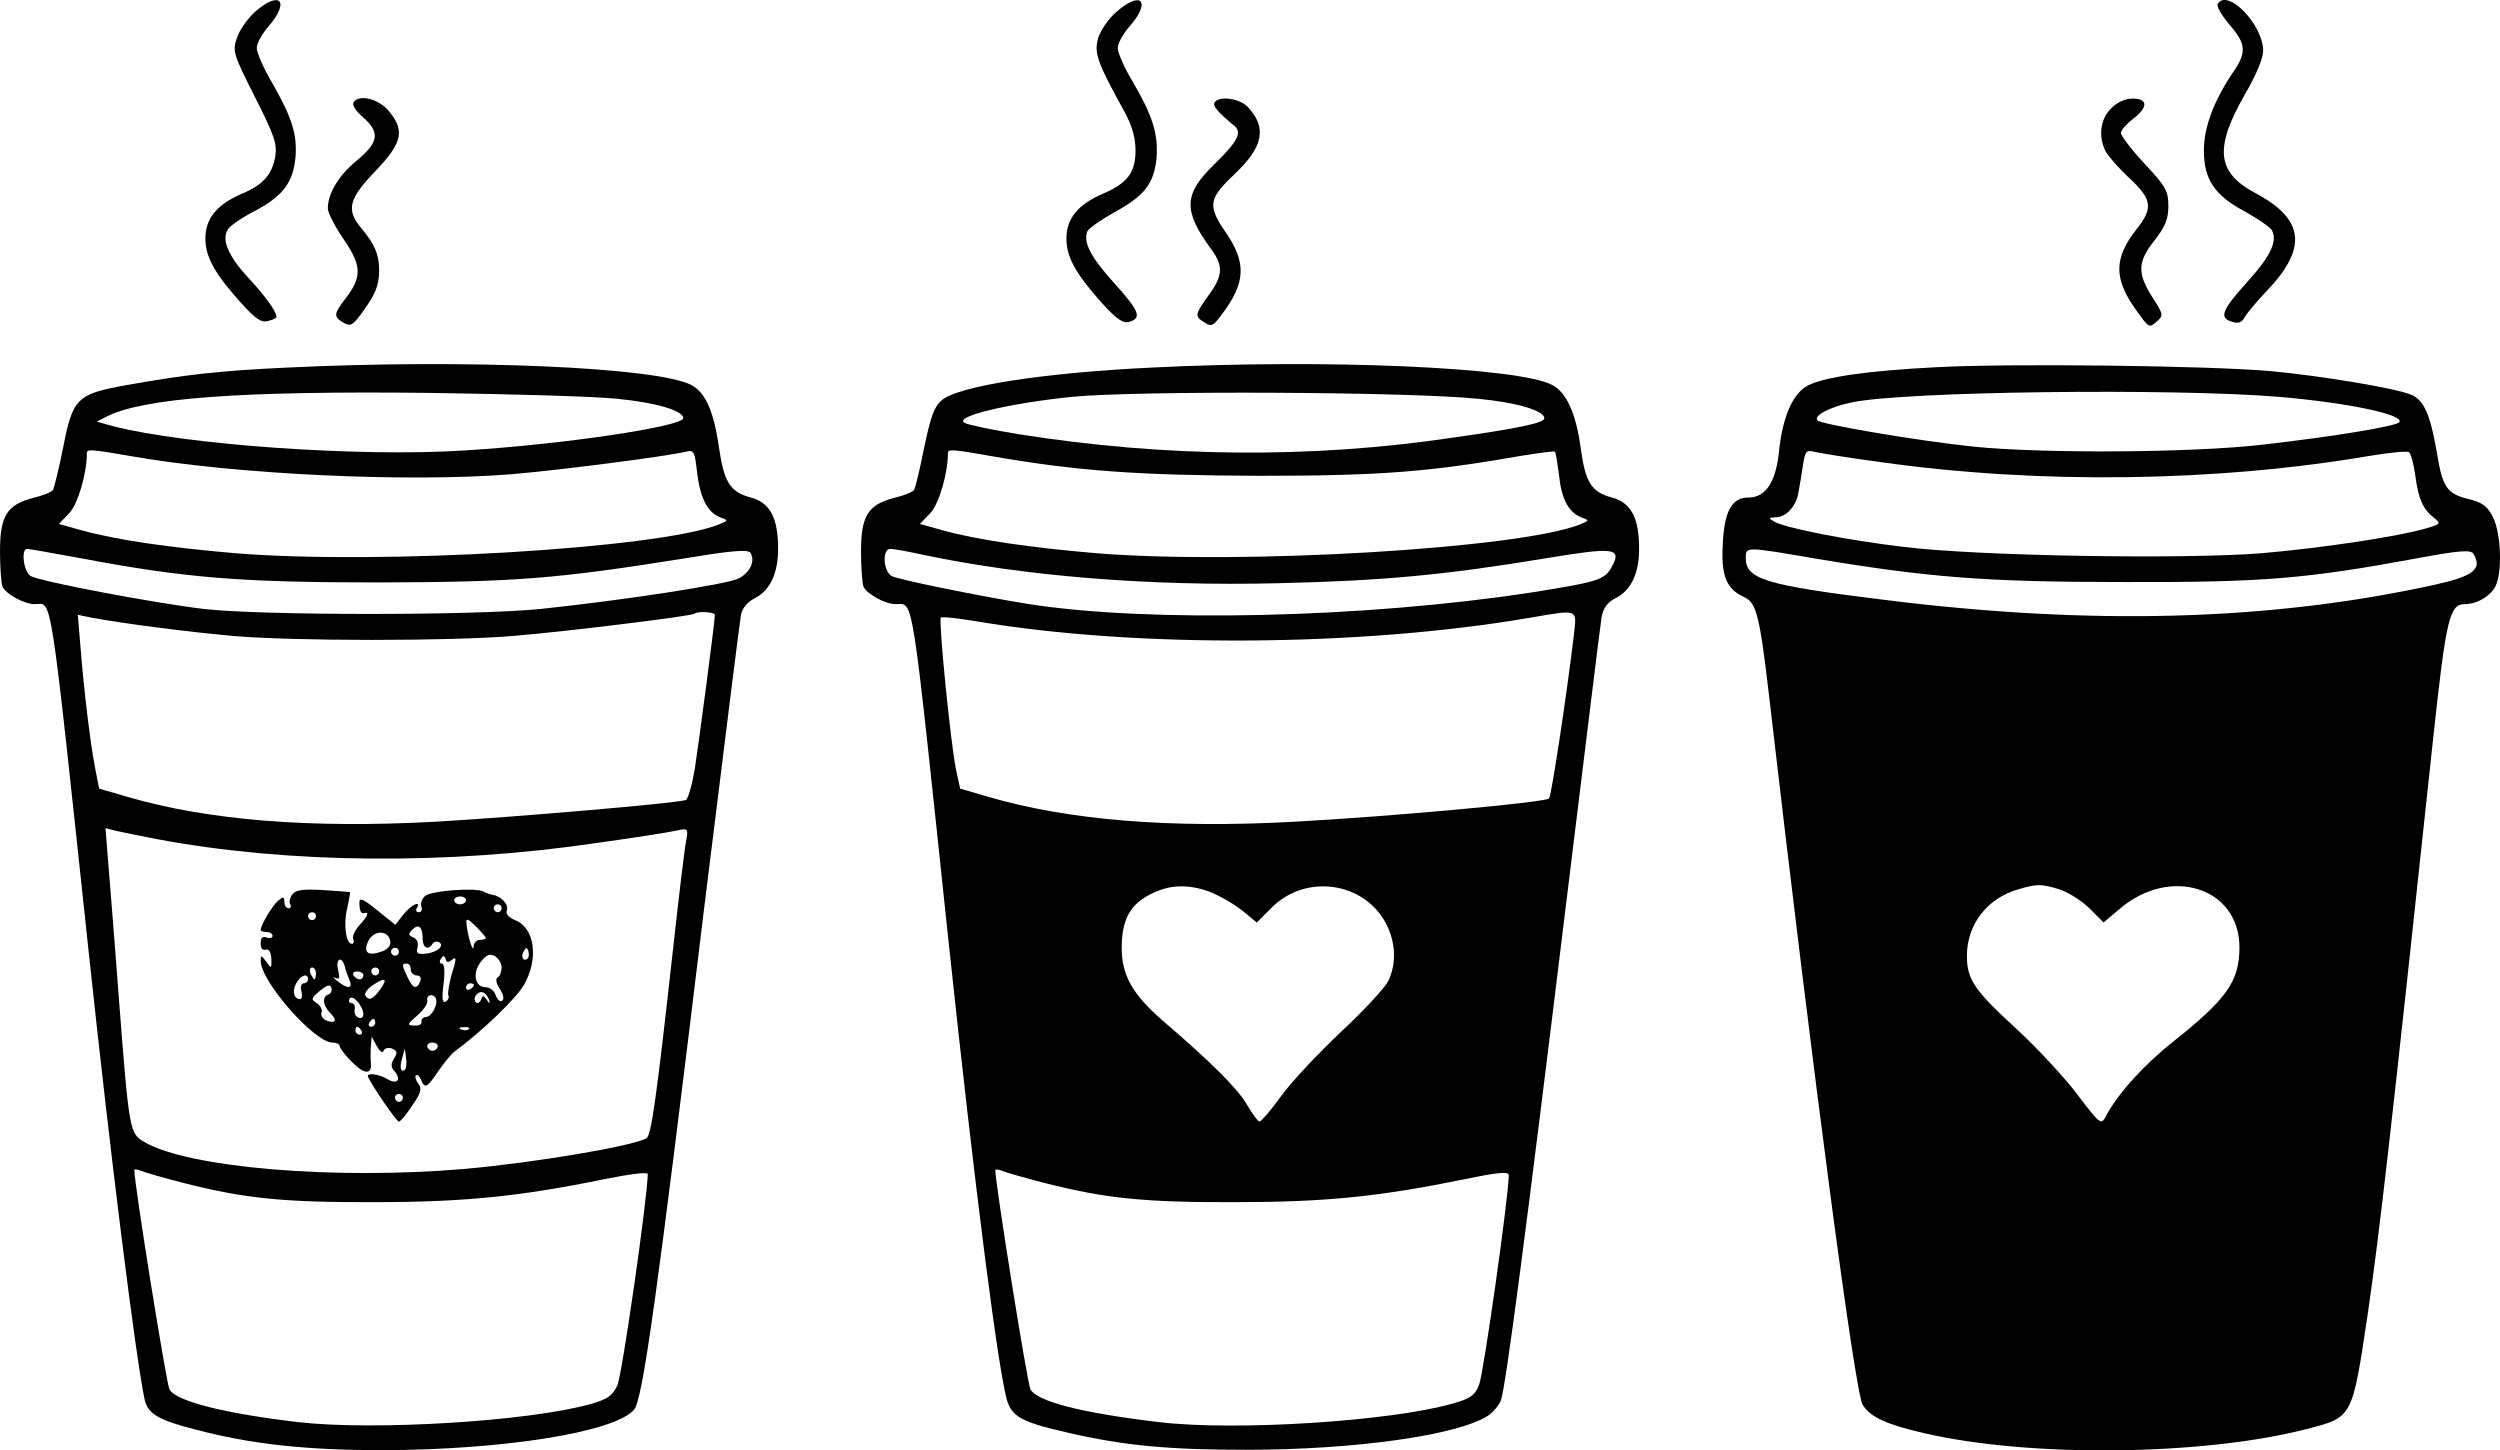 <?xml version="1.0" encoding="utf-8"?>
<svg viewBox="-51.806 126.153 632.968 367.22" xmlns="http://www.w3.org/2000/svg">
    <g transform="matrix(0.1, 0, 0, -0.1, -60.806, 500.119)"
       fill="#000000" stroke="none">
        <path d="M736 3710 c-19 -17 -40 -47 -46 -66 -12 -34 -9 -42 45 -149 49 -97 57 -119 52 -151 -8 -46 -30 -72 -85 -95 -63 -27 -92 -63 -92 -113 0 -47 24 -90 91 -164 36 -40 51 -50 68 -45 11 3 21 7 21 10 0 14 -29 54 -71 99 -51 55 -69 97 -52 123 5 9 36 30 67 46 71 37 98 72 104 135 5 58 -8 101 -59 190 -22 37 -39 77 -39 88 0 12 14 37 30 55 55 64 29 92 -34 37z"/>
        <path d="M2916 3709 c-20 -17 -40 -47 -46 -67 -10 -38 -2 -60 68 -187 18 -34 27 -64 27 -96 0 -56 -20 -83 -83 -110 -63 -27 -92 -63 -92 -113 0 -48 24 -90 92 -166 37 -40 52 -50 68 -45 32 10 24 28 -40 99 -58 64 -78 102 -67 130 3 7 34 29 68 48 77 42 100 72 107 136 5 61 -9 107 -59 193 -22 36 -39 75 -39 87 0 12 14 37 30 55 56 64 29 92 -34 36z"/>
        <path d="M5705 3730 c-4 -6 10 -29 29 -52 43 -49 45 -71 10 -121 -49 -73 -74 -139 -74 -198 0 -74 27 -114 104 -155 32 -18 63 -39 68 -47 15 -28 -3 -66 -63 -132 -64 -71 -71 -90 -38 -100 16 -5 25 -2 32 11 6 11 32 42 58 69 102 108 93 180 -31 246 -98 52 -104 114 -26 250 28 48 46 91 46 110 0 66 -90 159 -115 119z"/>
        <path d="M985 3480 c-4 -6 7 -23 24 -37 44 -39 40 -64 -16 -110 -45 -37 -73 -83 -73 -121 0 -11 18 -46 40 -78 46 -67 47 -95 5 -150 -30 -39 -31 -46 -6 -61 17 -10 23 -8 44 20 37 50 47 73 47 112 0 40 -11 66 -46 108 -38 46 -31 73 36 143 69 72 76 103 34 153 -26 31 -76 43 -89 21z"/>
        <path d="M3165 3480 c-5 -8 8 -24 49 -58 22 -17 11 -39 -49 -98 -78 -75 -80 -117 -10 -213 33 -44 32 -69 -5 -119 -35 -49 -36 -53 -10 -69 17 -11 22 -9 43 20 61 80 63 131 12 206 -48 69 -46 87 20 149 74 70 83 118 35 170 -21 23 -74 30 -85 12z"/>
        <path d="M5435 3465 c-27 -26 -33 -71 -14 -108 6 -12 33 -43 60 -68 58 -54 61 -76 19 -129 -59 -75 -59 -127 1 -209 29 -41 31 -42 49 -26 18 16 18 18 -11 63 -38 60 -37 89 6 143 27 35 35 53 35 87 0 38 -6 49 -60 107 -33 35 -60 71 -60 78 0 7 14 23 30 35 39 30 39 52 0 52 -19 0 -40 -9 -55 -25z"/>
        <path d="M817 2809 c-173 -8 -259 -18 -410 -45 -122 -22 -133 -33 -157 -157 -11 -55 -23 -103 -26 -108 -3 -5 -25 -14 -50 -20 -66 -17 -84 -45 -84 -135 0 -40 3 -80 6 -89 8 -19 55 -45 82 -45 45 0 36 59 137 -885 55 -515 118 -1018 141 -1128 8 -37 35 -53 130 -77 140 -37 279 -52 474 -52 304 1 584 45 635 102 22 24 58 281 179 1280 48 388 89 717 92 733 3 17 17 33 35 42 39 20 59 63 59 125 0 78 -20 117 -69 130 -53 14 -68 39 -81 129 -13 90 -34 137 -70 156 -87 45 -568 66 -1023 44z m835 -79 c97 -9 168 -30 168 -49 0 -21 -306 -67 -557 -82 -264 -17 -708 15 -888 62 l-40 11 25 13 c93 47 336 65 810 60 212 -3 429 -9 482 -15z m-1232 -145 c267 -47 705 -67 965 -46 129 11 390 45 442 57 20 5 22 1 28 -53 8 -65 26 -100 58 -113 22 -8 22 -8 -5 -19 -155 -60 -853 -102 -1222 -72 -166 14 -304 34 -389 58 l-58 16 26 27 c22 23 45 100 45 153 0 10 13 9 110 -8z m-124 -259 c265 -50 405 -61 754 -61 345 1 448 9 774 61 121 20 160 23 166 14 13 -21 -1 -50 -30 -65 -30 -15 -291 -55 -500 -77 -165 -17 -710 -17 -855 0 -126 15 -411 69 -437 83 -18 10 -26 69 -9 69 4 0 66 -11 137 -24z m1604 -143 c0 -16 -40 -320 -51 -391 -7 -41 -17 -76 -23 -78 -23 -8 -430 -43 -636 -55 -317 -17 -574 4 -777 63 l-72 21 -10 51 c-12 62 -28 192 -37 305 l-7 84 34 -7 c80 -15 243 -36 354 -46 152 -14 562 -14 720 0 140 12 448 50 454 56 8 7 51 4 51 -3z m-1412 -568 c330 -62 735 -66 1117 -9 94 13 183 27 199 31 28 6 29 5 23 -28 -4 -19 -18 -137 -32 -264 -43 -388 -56 -479 -68 -487 -33 -20 -282 -62 -462 -78 -327 -28 -698 3 -809 68 -38 22 -39 24 -66 377 -11 149 -24 303 -27 344 l-6 74 27 -7 c15 -3 61 -13 104 -21z m69 -871 c153 -39 254 -49 483 -48 227 0 370 15 579 58 65 13 111 19 111 13 0 -56 -65 -510 -77 -535 -12 -26 -25 -35 -67 -47 -156 -44 -548 -68 -741 -46 -187 22 -310 53 -326 83 -8 16 -89 520 -89 556 0 2 8 1 18 -3 9 -4 58 -18 109 -31z"/>
        <path d="M831 1476 c-7 -8 -10 -20 -6 -26 3 -5 1 -10 -4 -10 -6 0 -11 7 -11 16 0 14 -3 14 -16 3 -14 -12 -44 -61 -44 -74 0 -3 7 -5 15 -5 8 0 15 -4 15 -10 0 -5 -7 -7 -15 -4 -10 4 -15 0 -15 -15 0 -12 5 -18 13 -16 7 3 13 -5 14 -22 1 -26 0 -27 -13 -8 -13 17 -14 17 -14 2 0 -52 136 -207 182 -207 10 0 18 -4 18 -9 0 -5 14 -23 31 -40 31 -32 51 -33 48 -3 -1 10 -1 28 0 42 l2 25 13 -24 c8 -14 15 -19 17 -12 3 7 12 9 21 6 14 -6 15 -10 6 -25 -9 -14 -9 -22 2 -34 17 -22 4 -33 -20 -18 -22 13 -54 16 -48 5 12 -26 72 -113 78 -113 4 0 19 18 34 41 22 32 25 43 15 55 -6 8 -9 17 -6 21 4 3 9 -2 13 -11 9 -24 16 -20 44 22 14 20 32 43 42 50 70 52 153 132 174 167 39 67 28 146 -22 165 -16 7 -24 16 -21 24 6 15 -13 36 -35 40 -7 1 -18 5 -23 8 -18 11 -133 3 -149 -11 -8 -7 -12 -19 -9 -27 3 -8 0 -14 -7 -14 -6 0 -8 5 -5 10 13 22 -15 8 -34 -16 l-20 -26 -46 37 c-33 27 -45 33 -45 21 0 -23 4 -31 13 -28 13 4 8 -8 -13 -31 -11 -12 -18 -27 -16 -34 3 -7 2 -13 -3 -13 -15 0 -22 48 -12 90 5 22 8 40 7 41 0 0 -31 3 -67 5 -50 3 -69 1 -78 -10z m439 -16 c0 -5 -7 -10 -15 -10 -8 0 -15 5 -15 10 0 6 7 10 15 10 8 0 15 -4 15 -10z m90 -20 c0 -5 -4 -10 -10 -10 -5 0 -10 5 -10 10 0 6 5 10 10 10 6 0 10 -4 10 -10z m-470 -20 c0 -5 -4 -10 -10 -10 -5 0 -10 5 -10 10 0 6 5 10 10 10 6 0 10 -4 10 -10z m430 -55 c0 -3 -7 -5 -15 -5 -8 0 -16 -8 -16 -17 -1 -19 -16 30 -18 59 -1 14 4 12 24 -8 14 -14 25 -27 25 -29z m-160 -1 c0 -24 14 -32 25 -14 4 6 11 7 17 4 14 -9 -5 -26 -35 -29 -20 -2 -24 1 -20 16 3 11 -1 21 -10 25 -13 5 -14 9 -4 19 16 17 27 9 27 -21z m-82 -7 c2 -11 -5 -20 -20 -26 -36 -13 -49 -4 -36 25 13 29 51 30 56 1z m22 -27 c0 -5 -4 -10 -10 -10 -5 0 -10 5 -10 10 0 6 5 10 10 10 6 0 10 -4 10 -10z m326 -17 c-10 -10 -19 5 -10 18 6 11 8 11 12 0 2 -7 1 -15 -2 -18z m-66 -23 c0 -10 -4 -22 -10 -25 -6 -4 -4 -15 6 -30 9 -14 11 -26 5 -29 -5 -4 -12 3 -16 14 -3 11 -15 20 -25 20 -27 0 -35 35 -13 64 14 18 22 22 36 15 9 -6 17 -18 17 -29z m-125 20 c11 9 11 2 -1 -36 -7 -25 -11 -50 -9 -54 3 -5 0 -12 -6 -16 -9 -5 -11 6 -6 44 4 33 2 52 -4 52 -6 0 -7 5 -3 12 6 9 9 9 12 0 3 -10 7 -10 17 -2z m-272 -17 c2 -10 8 -26 12 -35 9 -22 -5 -23 -31 -2 -10 8 -13 12 -5 8 11 -5 12 -1 7 20 -7 28 9 37 17 9z m167 -8 c0 -8 7 -15 15 -15 9 0 12 -6 9 -15 -9 -22 -19 -18 -32 10 -15 32 -15 35 -2 35 6 0 10 -7 10 -15z m-240 -10 c0 -8 -2 -15 -4 -15 -2 0 -6 7 -10 15 -3 8 -1 15 4 15 6 0 10 -7 10 -15z m160 5 c0 -5 -4 -10 -10 -10 -5 0 -10 5 -10 10 0 6 5 10 10 10 6 0 10 -4 10 -10z m-40 -10 c0 -5 -4 -10 -9 -10 -6 0 -13 5 -16 10 -3 6 1 10 9 10 9 0 16 -4 16 -10z m-140 -10 c0 -5 -5 -10 -11 -10 -6 0 -9 -9 -6 -20 3 -11 1 -20 -3 -20 -16 0 -21 20 -10 40 11 21 30 27 30 10z m183 -25 c-19 -26 -29 -30 -38 -16 -3 5 5 17 17 25 33 23 41 19 21 -9z m-131 -13 c-17 -5 -15 -28 4 -47 19 -19 14 -28 -10 -19 -9 4 -15 13 -12 20 3 7 -3 18 -12 24 -15 9 -15 12 8 31 18 15 26 17 29 8 2 -7 -1 -15 -7 -17z m368 24 c0 -3 -4 -8 -10 -11 -5 -3 -10 -1 -10 4 0 6 5 11 10 11 6 0 10 -2 10 -4z m38 -37 c3 -12 2 -12 -6 0 -8 11 -10 11 -14 0 -3 -8 -9 -11 -13 -7 -10 9 4 30 18 25 6 -2 12 -10 15 -18z m-318 -37 c0 -8 -6 -12 -12 -9 -7 2 -12 11 -10 21 2 9 -2 16 -8 16 -6 0 -8 5 -5 11 8 12 34 -18 35 -39z m183 41 c8 -14 -10 -48 -24 -48 -8 -1 -13 -6 -12 -12 2 -7 -7 -11 -18 -10 -19 1 -19 3 8 26 15 13 27 30 25 38 -3 14 14 18 21 6z m-153 -63 c0 -5 -5 -10 -11 -10 -5 0 -7 5 -4 10 3 6 8 10 11 10 2 0 4 -4 4 -10z m-35 -20 c3 -5 1 -10 -4 -10 -6 0 -11 5 -11 10 0 6 2 10 4 10 3 0 8 -4 11 -10z m272 4 c-3 -3 -12 -4 -19 -1 -8 3 -5 6 6 6 11 1 17 -2 13 -5z m-79 -45 c-2 -6 -8 -10 -13 -10 -5 0 -11 4 -13 10 -2 6 4 11 13 11 9 0 15 -5 13 -11z m-82 -57 c-11 -10 -15 4 -8 28 l7 25 3 -23 c2 -13 1 -26 -2 -30z m-6 -72 c0 -5 -4 -10 -10 -10 -5 0 -10 5 -10 10 0 6 5 10 10 10 6 0 10 -4 10 -10z"/>
        <path d="M3006 2809 c-274 -13 -492 -47 -532 -83 -19 -16 -28 -43 -44 -119 -11 -54 -22 -103 -26 -108 -3 -5 -25 -14 -50 -20 -66 -17 -84 -45 -84 -135 0 -40 3 -80 6 -89 8 -19 55 -45 82 -45 46 0 38 48 132 -839 70 -659 131 -1130 152 -1184 14 -36 42 -50 153 -75 143 -33 257 -43 450 -43 277 0 536 37 612 86 13 9 28 26 33 39 12 31 64 429 165 1256 47 382 87 710 90 727 4 23 15 38 35 48 40 20 60 63 60 125 0 78 -20 117 -69 130 -52 14 -67 38 -79 126 -12 88 -36 140 -72 159 -86 45 -575 66 -1014 44z m826 -79 c97 -9 168 -30 168 -49 0 -12 -59 -25 -236 -50 -358 -53 -726 -49 -1093 9 -68 11 -130 24 -139 29 -29 16 114 50 273 66 167 16 851 13 1027 -5z m-1233 -145 c217 -38 374 -49 681 -50 307 0 430 10 664 51 44 7 81 12 83 10 2 -2 6 -28 10 -57 6 -62 24 -96 56 -109 22 -8 22 -8 -5 -19 -155 -60 -853 -102 -1222 -72 -166 14 -304 34 -389 58 l-58 16 26 27 c22 23 45 100 45 153 0 10 13 9 109 -8z m-167 -251 c253 -53 569 -79 893 -71 266 6 424 21 678 63 175 29 195 27 167 -23 -18 -32 -37 -37 -200 -63 -422 -65 -973 -78 -1280 -29 -123 20 -325 61 -342 70 -22 12 -25 69 -4 69 8 0 48 -7 88 -16z m1643 -201 c-18 -151 -57 -409 -63 -415 -10 -10 -405 -46 -648 -59 -312 -17 -569 4 -771 63 l-72 21 -10 46 c-14 65 -45 380 -39 387 3 3 46 -2 94 -10 399 -67 965 -64 1394 9 129 22 122 24 115 -42z m-897 -663 c21 -10 50 -29 65 -42 l29 -24 37 37 c87 88 236 66 291 -41 24 -47 26 -100 5 -144 -9 -18 -63 -76 -120 -129 -57 -54 -125 -126 -151 -162 -26 -36 -51 -65 -55 -65 -4 0 -18 19 -32 43 -24 41 -89 106 -216 215 -74 65 -101 113 -101 182 0 80 27 120 97 146 45 17 101 11 151 -16z m-441 -726 c153 -39 254 -49 483 -48 226 0 362 14 578 58 87 18 112 20 112 10 0 -52 -64 -504 -75 -530 -11 -28 -22 -35 -67 -48 -158 -45 -550 -70 -743 -47 -195 23 -309 52 -326 83 -8 15 -89 521 -89 555 0 3 8 2 18 -2 9 -4 58 -18 109 -31z"/>
        <path d="M4994 2810 c-178 -9 -284 -25 -326 -46 -39 -20 -65 -80 -74 -169 -8 -77 -34 -115 -77 -115 -42 0 -61 -34 -65 -116 -5 -82 9 -116 54 -136 31 -15 39 -43 64 -258 112 -967 217 -1757 236 -1787 20 -32 61 -50 156 -72 267 -62 704 -57 966 10 120 31 117 25 158 300 30 210 54 417 165 1454 32 297 41 335 79 335 32 0 67 21 79 47 17 37 13 133 -7 173 -14 28 -26 37 -61 46 -55 13 -67 29 -81 117 -17 98 -33 135 -67 148 -44 17 -227 47 -353 59 -158 14 -663 20 -846 10z m865 -75 c176 -15 324 -46 305 -65 -12 -10 -160 -35 -344 -56 -177 -21 -561 -23 -735 -5 -135 14 -383 56 -393 66 -12 12 30 34 87 46 134 28 811 36 1080 14z m-1010 -165 c401 -57 853 -51 1244 16 48 8 92 12 96 9 5 -3 12 -29 16 -58 8 -60 19 -86 47 -108 19 -15 18 -16 -19 -27 -71 -21 -266 -50 -416 -63 -199 -16 -725 -7 -907 16 -145 17 -300 48 -328 64 -15 9 -15 10 4 11 27 0 53 29 58 66 3 16 8 46 11 67 6 36 8 38 32 32 14 -3 87 -15 162 -25z m-160 -245 c287 -48 433 -59 781 -59 347 -1 458 8 739 60 108 20 136 22 143 12 24 -39 1 -57 -98 -79 -415 -91 -866 -104 -1394 -38 -300 37 -350 52 -350 106 0 29 -2 29 179 -2z m615 -837 c22 -7 57 -29 76 -48 l36 -36 39 33 c129 112 305 56 305 -96 0 -85 -31 -130 -167 -238 -76 -60 -143 -135 -172 -191 -11 -21 -14 -19 -71 56 -32 43 -102 118 -155 167 -107 98 -125 125 -125 185 0 79 52 146 130 168 48 14 57 14 104 0z"/>
    </g>
</svg>